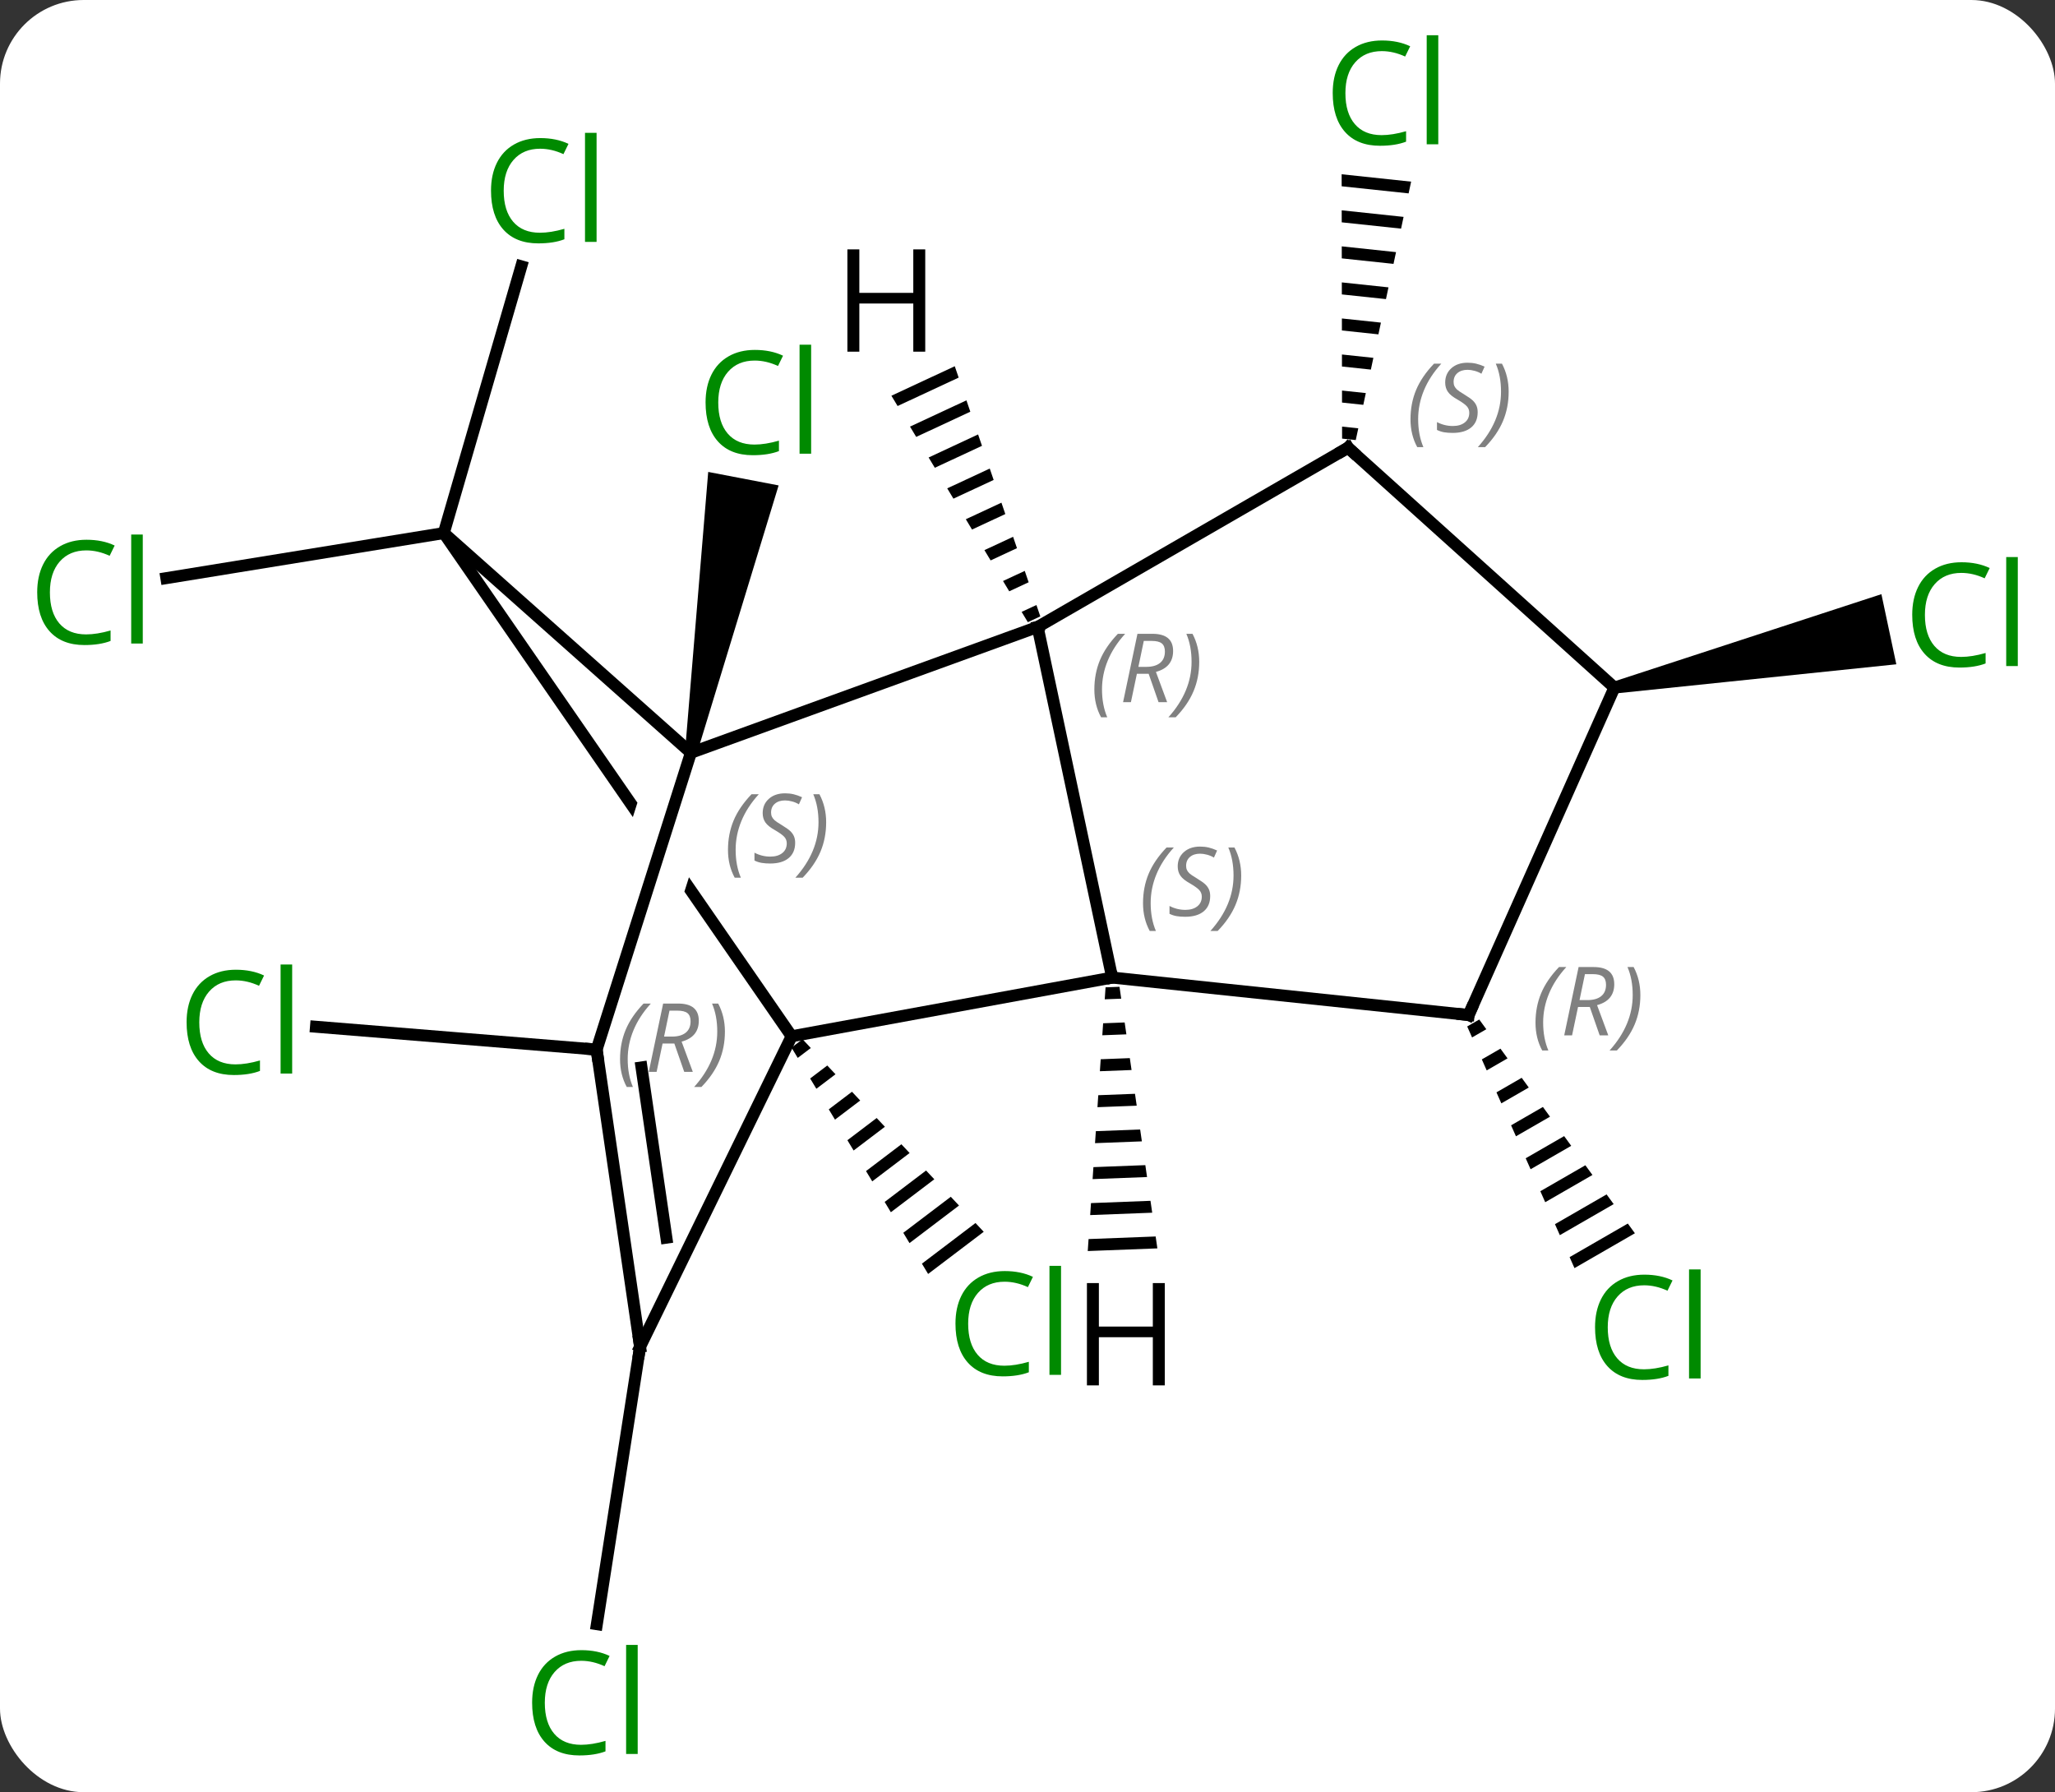 <svg width="172" viewBox="0 0 172 150" style="fill-opacity:1; color-rendering:auto; color-interpolation:auto; text-rendering:auto; stroke:black; stroke-linecap:square; stroke-miterlimit:10; shape-rendering:auto; stroke-opacity:1; fill:black; stroke-dasharray:none; font-weight:normal; stroke-width:1; font-family:'Open Sans'; font-style:normal; stroke-linejoin:miter; font-size:12; stroke-dashoffset:0; image-rendering:auto;" height="150" class="cas-substance-image" xmlns:xlink="http://www.w3.org/1999/xlink" xmlns="http://www.w3.org/2000/svg"><rect x="0" y="0" width="172" height="150" fill="#333333" stroke="none"/><svg class="cas-substance-single-component"><rect y="0" x="0" width="172" stroke="none" ry="7" rx="7" height="150" fill="white" class="cas-substance-group"/><svg y="0" x="0" width="172" viewBox="0 0 172 150" style="fill:black;" height="150" class="cas-substance-single-component-image"><svg><g><clipPath id="clipPath_2c3f5380ec9b48b4b5bdf7fe66246dcd1" clipPathUnits="userSpaceOnUse"><path d="M-29.897 -16.479 L-24.179 -14.663 L-34.339 17.328 L-40.057 15.512 L-29.897 -16.479 ZM-34.535 -44.841 L-67.439 -22.097 L-34.063 26.19 L-1.159 3.446 L-34.535 -44.841 Z"/></clipPath><g transform="translate(86,75)" style="text-rendering:geometricPrecision; color-rendering:optimizeQuality; color-interpolation:linearRGB; stroke-linecap:butt; image-rendering:optimizeQuality;"><path style="stroke:none;" d="M-18.827 11.981 L-19.751 12.682 L-19.751 12.682 L-19.231 13.543 L-18.137 12.714 L-18.137 12.714 L-18.827 11.981 ZM-16.759 14.179 L-18.192 15.265 L-17.672 16.126 L-16.07 14.911 L-16.07 14.911 L-16.759 14.179 ZM-14.691 16.376 L-16.633 17.849 L-16.633 17.849 L-16.113 18.709 L-16.113 18.709 L-14.002 17.109 L-14.002 17.109 L-14.691 16.376 ZM-12.624 18.574 L-15.074 20.432 L-15.074 20.432 L-14.554 21.293 L-14.554 21.293 L-11.935 19.306 L-11.935 19.306 L-12.624 18.574 ZM-10.556 20.771 L-13.515 23.015 L-13.515 23.015 L-12.995 23.876 L-9.867 21.503 L-9.867 21.503 L-10.556 20.771 ZM-8.489 22.968 L-11.956 25.598 L-11.956 25.598 L-11.436 26.459 L-11.436 26.459 L-7.799 23.701 L-7.799 23.701 L-8.489 22.968 ZM-6.421 25.166 L-10.396 28.181 L-10.396 28.181 L-9.877 29.042 L-9.877 29.042 L-5.732 25.898 L-5.732 25.898 L-6.421 25.166 ZM-4.353 27.363 L-8.837 30.764 L-8.837 30.764 L-8.318 31.625 L-8.318 31.625 L-3.664 28.096 L-3.664 28.096 L-4.353 27.363 Z"/><line y2="-30.384" y1="-52.71" x2="-48.855" x1="-42.369" style="fill:none;"/><line y2="-30.384" y1="-26.613" x2="-48.855" x1="-72.076" style="fill:none;"/><line y2="37.719" y1="60.939" x2="-32.427" x1="-36.044" style="fill:none;"/><path style="stroke:none;" d="M37.81 10.33 L36.802 10.911 L37.21 11.83 L38.402 11.143 L37.81 10.33 ZM39.586 12.769 L38.026 13.669 L38.434 14.588 L38.434 14.588 L40.178 13.582 L39.586 12.769 ZM41.363 15.209 L39.251 16.427 L39.659 17.346 L41.955 16.022 L41.363 15.209 ZM43.139 17.648 L40.475 19.185 L40.475 19.185 L40.883 20.104 L43.732 18.462 L43.732 18.462 L43.139 17.648 ZM44.916 20.088 L41.699 21.943 L42.108 22.862 L45.508 20.901 L44.916 20.088 ZM46.693 22.528 L42.924 24.701 L42.924 24.701 L43.332 25.62 L47.285 23.341 L46.693 22.528 ZM48.469 24.967 L44.148 27.459 L44.556 28.378 L44.556 28.378 L49.062 25.78 L49.062 25.78 L48.469 24.967 ZM50.246 27.407 L45.373 30.217 L45.781 31.137 L50.838 28.22 L50.246 27.407 Z"/><path style="stroke:none;" d="M-27.682 -11.903 L-28.664 -12.091 L-26.724 -35.501 L-20.831 -34.372 Z"/><line y2="12.846" y1="10.935" x2="-36.063" x1="-59.553" style="fill:none;"/><path style="stroke:none;" d="M26.293 -60.415 L26.295 -59.409 L26.295 -59.409 L31.898 -58.814 L31.898 -58.814 L32.109 -59.797 L32.109 -59.797 L26.293 -60.415 ZM26.298 -57.398 L26.3 -56.392 L26.3 -56.392 L31.267 -55.864 L31.267 -55.864 L31.477 -56.847 L31.477 -56.847 L26.298 -57.398 ZM26.303 -54.381 L26.305 -53.375 L26.305 -53.375 L30.635 -52.915 L30.635 -52.915 L30.845 -53.898 L30.845 -53.898 L26.303 -54.381 ZM26.308 -51.364 L26.31 -50.358 L26.31 -50.358 L30.003 -49.966 L30.003 -49.966 L30.213 -50.949 L30.213 -50.949 L26.308 -51.364 ZM26.314 -48.346 L26.315 -47.341 L26.315 -47.341 L29.371 -47.016 L29.371 -47.016 L29.581 -47.999 L29.581 -47.999 L26.314 -48.346 ZM26.319 -45.33 L26.32 -44.324 L26.32 -44.324 L28.739 -44.067 L28.739 -44.067 L28.949 -45.05 L28.949 -45.05 L26.319 -45.33 ZM26.324 -42.312 L26.325 -41.307 L26.325 -41.307 L28.107 -41.117 L28.107 -41.117 L28.317 -42.101 L28.317 -42.101 L26.324 -42.312 ZM26.329 -39.295 L26.331 -38.29 L26.331 -38.29 L27.475 -38.168 L27.686 -39.151 L27.686 -39.151 L26.329 -39.295 Z"/><path style="stroke:none;" d="M49.226 -16.962 L49.018 -17.94 L71.47 -25.27 L72.718 -19.401 Z"/><line y2="6.819" y1="11.733" x2="7.086" x1="-19.743" style="fill:none;"/><line y2="-30.384" y1="11.733" x2="-48.855" x1="-19.743" style="fill:none; clip-path:url(#clipPath_2c3f5380ec9b48b4b5bdf7fe66246dcd1);"/><line y2="37.719" y1="11.733" x2="-32.427" x1="-19.743" style="fill:none;"/><line y2="-22.527" y1="6.819" x2="0.849" x1="7.086" style="fill:none;"/><line y2="9.954" y1="6.819" x2="36.921" x1="7.086" style="fill:none;"/><line y2="-11.997" y1="-30.384" x2="-28.173" x1="-48.855" style="fill:none;"/><line y2="12.846" y1="37.719" x2="-36.063" x1="-32.427" style="fill:none;"/><line y2="14.339" y1="28.589" x2="-32.307" x1="-30.224" style="fill:none;"/><line y2="-11.997" y1="-22.527" x2="-28.173" x1="0.849" style="fill:none;"/><line y2="-37.527" y1="-22.527" x2="26.829" x1="0.849" style="fill:none;"/><line y2="-17.451" y1="9.954" x2="49.122" x1="36.921" style="fill:none;"/><line y2="12.846" y1="-11.997" x2="-36.063" x1="-28.173" style="fill:none;"/><line y2="-17.451" y1="-37.527" x2="49.122" x1="26.829" style="fill:none;"/><path style="stroke:none;" d="M7.7 7.59 L6.533 7.635 L6.533 7.635 L6.465 8.638 L6.465 8.638 L7.844 8.585 L7.844 8.585 L7.7 7.59 ZM8.132 10.576 L6.33 10.645 L6.33 10.645 L6.262 11.648 L6.262 11.648 L8.277 11.571 L8.277 11.571 L8.132 10.576 ZM8.565 13.561 L6.126 13.655 L6.126 13.655 L6.059 14.658 L6.059 14.658 L8.709 14.557 L8.709 14.557 L8.565 13.561 ZM8.997 16.547 L5.923 16.665 L5.923 16.665 L5.856 17.668 L5.856 17.668 L9.141 17.542 L9.141 17.542 L8.997 16.547 ZM9.429 19.533 L5.72 19.675 L5.72 19.675 L5.652 20.678 L5.652 20.678 L9.573 20.528 L9.573 20.528 L9.429 19.533 ZM9.862 22.518 L5.517 22.685 L5.517 22.685 L5.449 23.688 L5.449 23.688 L10.006 23.514 L10.006 23.514 L9.862 22.518 ZM10.294 25.504 L5.314 25.695 L5.314 25.695 L5.246 26.698 L5.246 26.698 L10.438 26.499 L10.438 26.499 L10.294 25.504 ZM10.726 28.489 L5.111 28.705 L5.111 28.705 L5.043 29.708 L5.043 29.708 L10.87 29.485 L10.87 29.485 L10.726 28.489 Z"/><path style="stroke:none;" d="M-6.088 -44.348 L-11.391 -41.879 L-11.391 -41.879 L-10.872 -41.018 L-10.872 -41.018 L-5.762 -43.396 L-5.762 -43.396 L-6.088 -44.348 ZM-5.111 -41.493 L-9.834 -39.295 L-9.834 -39.295 L-9.315 -38.433 L-9.315 -38.433 L-4.786 -40.541 L-4.786 -40.541 L-5.111 -41.493 ZM-4.135 -38.638 L-8.276 -36.71 L-8.276 -36.71 L-7.757 -35.849 L-7.757 -35.849 L-3.81 -37.686 L-3.81 -37.686 L-4.135 -38.638 ZM-3.159 -35.783 L-6.719 -34.126 L-6.719 -34.126 L-6.2 -33.264 L-6.2 -33.264 L-2.833 -34.831 L-2.833 -34.831 L-3.159 -35.783 ZM-2.182 -32.928 L-5.162 -31.541 L-5.162 -31.541 L-4.643 -30.679 L-4.643 -30.679 L-1.857 -31.976 L-1.857 -31.976 L-2.182 -32.928 ZM-1.206 -30.073 L-3.605 -28.956 L-3.605 -28.956 L-3.086 -28.095 L-3.086 -28.095 L-0.881 -29.121 L-0.881 -29.121 L-1.206 -30.073 ZM-0.23 -27.218 L-2.048 -26.372 L-2.048 -26.372 L-1.529 -25.51 L-1.529 -25.51 L0.096 -26.266 L0.096 -26.266 L-0.23 -27.218 ZM0.747 -24.363 L-0.491 -23.787 L-0.491 -23.787 L0.029 -22.925 L0.029 -22.925 L1.072 -23.411 L1.072 -23.411 L0.747 -24.363 Z"/></g><g transform="translate(86,75)" style="fill:rgb(0,138,0); text-rendering:geometricPrecision; color-rendering:optimizeQuality; image-rendering:optimizeQuality; font-family:'Open Sans'; stroke:rgb(0,138,0); color-interpolation:linearRGB;"><path style="stroke:none;" d="M-1.92 32.275 Q-3.326 32.275 -4.146 33.212 Q-4.966 34.15 -4.966 35.79 Q-4.966 37.462 -4.177 38.384 Q-3.388 39.306 -1.935 39.306 Q-1.029 39.306 0.112 38.978 L0.112 39.853 Q-0.779 40.197 -2.076 40.197 Q-3.966 40.197 -4.998 39.04 Q-6.029 37.884 -6.029 35.775 Q-6.029 34.447 -5.537 33.454 Q-5.045 32.462 -4.107 31.923 Q-3.17 31.384 -1.904 31.384 Q-0.56 31.384 0.455 31.868 L0.034 32.728 Q-0.951 32.275 -1.92 32.275 ZM2.807 40.072 L1.838 40.072 L1.838 30.947 L2.807 30.947 L2.807 40.072 Z"/><path style="stroke:none;" d="M-40.794 -62.552 Q-42.2 -62.552 -43.02 -61.615 Q-43.84 -60.677 -43.84 -59.037 Q-43.84 -57.365 -43.051 -56.443 Q-42.262 -55.521 -40.809 -55.521 Q-39.903 -55.521 -38.762 -55.849 L-38.762 -54.974 Q-39.653 -54.63 -40.95 -54.63 Q-42.84 -54.63 -43.872 -55.787 Q-44.903 -56.943 -44.903 -59.052 Q-44.903 -60.38 -44.411 -61.373 Q-43.919 -62.365 -42.981 -62.904 Q-42.044 -63.443 -40.778 -63.443 Q-39.434 -63.443 -38.419 -62.959 L-38.84 -62.099 Q-39.825 -62.552 -40.794 -62.552 ZM-36.067 -54.755 L-37.036 -54.755 L-37.036 -63.88 L-36.067 -63.88 L-36.067 -54.755 Z"/><path style="stroke:none;" d="M-78.777 -28.934 Q-80.183 -28.934 -81.003 -27.997 Q-81.823 -27.059 -81.823 -25.419 Q-81.823 -23.747 -81.034 -22.825 Q-80.245 -21.903 -78.792 -21.903 Q-77.886 -21.903 -76.745 -22.231 L-76.745 -21.356 Q-77.636 -21.012 -78.933 -21.012 Q-80.823 -21.012 -81.855 -22.169 Q-82.886 -23.325 -82.886 -25.434 Q-82.886 -26.762 -82.394 -27.755 Q-81.902 -28.747 -80.964 -29.286 Q-80.027 -29.825 -78.761 -29.825 Q-77.417 -29.825 -76.402 -29.341 L-76.823 -28.481 Q-77.808 -28.934 -78.777 -28.934 ZM-74.05 -21.137 L-75.019 -21.137 L-75.019 -30.262 L-74.05 -30.262 L-74.05 -21.137 Z"/><path style="stroke:none;" d="M-37.353 64.003 Q-38.759 64.003 -39.579 64.94 Q-40.4 65.878 -40.4 67.518 Q-40.4 69.19 -39.61 70.112 Q-38.821 71.034 -37.368 71.034 Q-36.462 71.034 -35.321 70.706 L-35.321 71.581 Q-36.212 71.924 -37.509 71.924 Q-39.4 71.924 -40.431 70.768 Q-41.462 69.612 -41.462 67.503 Q-41.462 66.174 -40.97 65.182 Q-40.478 64.19 -39.54 63.651 Q-38.603 63.112 -37.337 63.112 Q-35.993 63.112 -34.978 63.596 L-35.4 64.456 Q-36.384 64.003 -37.353 64.003 ZM-32.626 71.799 L-33.595 71.799 L-33.595 62.675 L-32.626 62.675 L-32.626 71.799 Z"/><path style="stroke:none;" d="M51.612 32.575 Q50.206 32.575 49.386 33.512 Q48.566 34.45 48.566 36.09 Q48.566 37.762 49.355 38.684 Q50.144 39.606 51.597 39.606 Q52.503 39.606 53.644 39.278 L53.644 40.153 Q52.753 40.496 51.456 40.496 Q49.566 40.496 48.534 39.34 Q47.503 38.184 47.503 36.075 Q47.503 34.746 47.995 33.754 Q48.487 32.762 49.425 32.223 Q50.362 31.684 51.628 31.684 Q52.972 31.684 53.987 32.168 L53.566 33.028 Q52.581 32.575 51.612 32.575 ZM56.339 40.371 L55.37 40.371 L55.37 31.247 L56.339 31.247 L56.339 40.371 Z"/><path style="stroke:none;" d="M-22.836 -44.822 Q-24.242 -44.822 -25.062 -43.885 Q-25.883 -42.947 -25.883 -41.307 Q-25.883 -39.635 -25.093 -38.713 Q-24.304 -37.791 -22.851 -37.791 Q-21.945 -37.791 -20.804 -38.119 L-20.804 -37.244 Q-21.695 -36.901 -22.992 -36.901 Q-24.883 -36.901 -25.914 -38.057 Q-26.945 -39.213 -26.945 -41.322 Q-26.945 -42.651 -26.453 -43.643 Q-25.961 -44.635 -25.023 -45.174 Q-24.086 -45.713 -22.82 -45.713 Q-21.476 -45.713 -20.461 -45.229 L-20.883 -44.369 Q-21.867 -44.822 -22.836 -44.822 ZM-18.109 -37.026 L-19.078 -37.026 L-19.078 -46.151 L-18.109 -46.151 L-18.109 -37.026 Z"/><path style="stroke:none;" d="M-66.273 7.054 Q-67.679 7.054 -68.499 7.991 Q-69.32 8.929 -69.32 10.569 Q-69.32 12.241 -68.53 13.163 Q-67.741 14.085 -66.288 14.085 Q-65.382 14.085 -64.241 13.757 L-64.241 14.632 Q-65.132 14.976 -66.429 14.976 Q-68.32 14.976 -69.351 13.819 Q-70.382 12.663 -70.382 10.554 Q-70.382 9.226 -69.89 8.233 Q-69.398 7.241 -68.46 6.702 Q-67.523 6.163 -66.257 6.163 Q-64.913 6.163 -63.898 6.647 L-64.32 7.507 Q-65.304 7.054 -66.273 7.054 ZM-61.546 14.851 L-62.515 14.851 L-62.515 5.726 L-61.546 5.726 L-61.546 14.851 Z"/><path style="stroke:none;" d="M29.655 -70.721 Q28.249 -70.721 27.429 -69.784 Q26.608 -68.846 26.608 -67.206 Q26.608 -65.534 27.398 -64.612 Q28.187 -63.69 29.64 -63.69 Q30.546 -63.69 31.687 -64.018 L31.687 -63.143 Q30.796 -62.8 29.499 -62.8 Q27.608 -62.8 26.577 -63.956 Q25.546 -65.112 25.546 -67.221 Q25.546 -68.549 26.038 -69.542 Q26.53 -70.534 27.468 -71.073 Q28.405 -71.612 29.671 -71.612 Q31.015 -71.612 32.03 -71.128 L31.608 -70.268 Q30.624 -70.721 29.655 -70.721 ZM34.382 -62.925 L33.413 -62.925 L33.413 -72.049 L34.382 -72.049 L34.382 -62.925 Z"/><path style="stroke:none;" d="M78.159 -27.05 Q76.753 -27.05 75.933 -26.113 Q75.112 -25.175 75.112 -23.535 Q75.112 -21.863 75.902 -20.941 Q76.691 -20.019 78.144 -20.019 Q79.05 -20.019 80.191 -20.347 L80.191 -19.472 Q79.3 -19.128 78.003 -19.128 Q76.112 -19.128 75.081 -20.285 Q74.05 -21.441 74.05 -23.55 Q74.05 -24.878 74.542 -25.871 Q75.034 -26.863 75.972 -27.402 Q76.909 -27.941 78.175 -27.941 Q79.519 -27.941 80.534 -27.457 L80.112 -26.597 Q79.128 -27.05 78.159 -27.05 ZM82.886 -19.253 L81.917 -19.253 L81.917 -28.378 L82.886 -28.378 L82.886 -19.253 Z"/></g><g transform="translate(86,75)" style="font-size:8.4px; fill:gray; text-rendering:geometricPrecision; image-rendering:optimizeQuality; color-rendering:optimizeQuality; font-family:'Open Sans'; font-style:italic; stroke:gray; color-interpolation:linearRGB;"><path style="stroke:none;" d="M-34.103 13.65 Q-34.103 12.322 -33.635 11.197 Q-33.166 10.072 -32.135 8.994 L-31.525 8.994 Q-32.494 10.056 -32.978 11.228 Q-33.463 12.4 -33.463 13.634 Q-33.463 14.962 -33.025 15.978 L-33.541 15.978 Q-34.103 14.947 -34.103 13.65 ZM-30.543 12.337 L-31.043 14.712 L-31.7 14.712 L-30.496 8.994 L-29.246 8.994 Q-27.512 8.994 -27.512 10.431 Q-27.512 11.791 -28.95 12.181 L-28.012 14.712 L-28.731 14.712 L-29.559 12.337 L-30.543 12.337 ZM-29.965 9.587 Q-30.356 11.509 -30.418 11.759 L-29.762 11.759 Q-29.012 11.759 -28.606 11.431 Q-28.2 11.103 -28.2 10.478 Q-28.2 10.009 -28.457 9.798 Q-28.715 9.587 -29.309 9.587 L-29.965 9.587 ZM-25.326 11.337 Q-25.326 12.666 -25.802 13.798 Q-26.279 14.931 -27.295 15.978 L-27.904 15.978 Q-25.967 13.822 -25.967 11.337 Q-25.967 10.009 -26.404 8.994 L-25.889 8.994 Q-25.326 10.056 -25.326 11.337 Z"/><path style="stroke:none;" d="M9.669 0.591 Q9.669 -0.738 10.137 -1.863 Q10.606 -2.987 11.637 -4.066 L12.247 -4.066 Q11.278 -3.003 10.794 -1.831 Q10.309 -0.659 10.309 0.575 Q10.309 1.903 10.747 2.919 L10.231 2.919 Q9.669 1.887 9.669 0.591 ZM15.291 -0.003 Q15.291 0.825 14.745 1.278 Q14.198 1.731 13.198 1.731 Q12.791 1.731 12.479 1.677 Q12.166 1.622 11.885 1.481 L11.885 0.825 Q12.51 1.153 13.213 1.153 Q13.838 1.153 14.213 0.856 Q14.588 0.559 14.588 0.044 Q14.588 -0.269 14.385 -0.495 Q14.182 -0.722 13.62 -1.05 Q13.026 -1.378 12.799 -1.706 Q12.573 -2.034 12.573 -2.487 Q12.573 -3.222 13.088 -3.683 Q13.604 -4.144 14.448 -4.144 Q14.823 -4.144 15.159 -4.066 Q15.495 -3.987 15.87 -3.816 L15.604 -3.222 Q15.354 -3.378 15.034 -3.464 Q14.713 -3.55 14.448 -3.55 Q13.916 -3.55 13.596 -3.276 Q13.276 -3.003 13.276 -2.534 Q13.276 -2.331 13.346 -2.183 Q13.416 -2.034 13.557 -1.901 Q13.698 -1.769 14.12 -1.519 Q14.682 -1.175 14.885 -0.98 Q15.088 -0.784 15.19 -0.55 Q15.291 -0.316 15.291 -0.003 ZM17.886 -1.722 Q17.886 -0.394 17.409 0.739 Q16.933 1.872 15.917 2.919 L15.308 2.919 Q17.245 0.762 17.245 -1.722 Q17.245 -3.05 16.808 -4.066 L17.323 -4.066 Q17.886 -3.003 17.886 -1.722 Z"/></g><g transform="translate(86,75)" style="stroke-linecap:butt; font-size:8.4px; text-rendering:geometricPrecision; image-rendering:optimizeQuality; color-rendering:optimizeQuality; font-family:'Open Sans'; font-style:italic; color-interpolation:linearRGB; stroke-miterlimit:5;"><path style="fill:none;" d="M-32.499 37.224 L-32.427 37.719 L-32.504 38.213"/><path style="fill:gray; stroke:none;" d="M5.596 -17.296 Q5.596 -18.624 6.064 -19.749 Q6.533 -20.874 7.564 -21.952 L8.174 -21.952 Q7.205 -20.889 6.721 -19.717 Q6.236 -18.546 6.236 -17.311 Q6.236 -15.983 6.674 -14.967 L6.158 -14.967 Q5.596 -15.999 5.596 -17.296 ZM9.156 -18.608 L8.656 -16.233 L8 -16.233 L9.203 -21.952 L10.453 -21.952 Q12.187 -21.952 12.187 -20.514 Q12.187 -19.155 10.75 -18.764 L11.687 -16.233 L10.968 -16.233 L10.14 -18.608 L9.156 -18.608 ZM9.734 -21.358 Q9.343 -19.436 9.281 -19.186 L9.937 -19.186 Q10.687 -19.186 11.093 -19.514 Q11.5 -19.842 11.5 -20.467 Q11.5 -20.936 11.242 -21.147 Q10.984 -21.358 10.39 -21.358 L9.734 -21.358 ZM14.373 -19.608 Q14.373 -18.28 13.896 -17.147 Q13.42 -16.014 12.404 -14.967 L11.795 -14.967 Q13.732 -17.124 13.732 -19.608 Q13.732 -20.936 13.295 -21.952 L13.811 -21.952 Q14.373 -20.889 14.373 -19.608 Z"/><path style="fill:none;" d="M36.424 9.902 L36.921 9.954 L37.124 9.497"/><path style="fill:gray; stroke:none;" d="M42.519 10.595 Q42.519 9.266 42.987 8.141 Q43.456 7.016 44.487 5.938 L45.097 5.938 Q44.128 7.001 43.644 8.173 Q43.159 9.345 43.159 10.579 Q43.159 11.907 43.597 12.923 L43.081 12.923 Q42.519 11.891 42.519 10.595 ZM46.079 9.282 L45.579 11.657 L44.922 11.657 L46.126 5.938 L47.376 5.938 Q49.11 5.938 49.11 7.376 Q49.11 8.735 47.672 9.126 L48.61 11.657 L47.891 11.657 L47.063 9.282 L46.079 9.282 ZM46.657 6.532 Q46.266 8.454 46.204 8.704 L46.86 8.704 Q47.61 8.704 48.016 8.376 Q48.422 8.048 48.422 7.423 Q48.422 6.954 48.165 6.743 Q47.907 6.532 47.313 6.532 L46.657 6.532 ZM51.296 8.282 Q51.296 9.61 50.819 10.743 Q50.343 11.876 49.327 12.923 L48.718 12.923 Q50.655 10.766 50.655 8.282 Q50.655 6.954 50.218 5.938 L50.733 5.938 Q51.296 7.001 51.296 8.282 Z"/><path style="fill:gray; stroke:none;" d="M-25.069 -3.868 Q-25.069 -5.196 -24.6 -6.321 Q-24.131 -7.446 -23.1 -8.524 L-22.491 -8.524 Q-23.459 -7.461 -23.944 -6.289 Q-24.428 -5.118 -24.428 -3.883 Q-24.428 -2.555 -23.991 -1.539 L-24.506 -1.539 Q-25.069 -2.571 -25.069 -3.868 ZM-19.446 -4.461 Q-19.446 -3.633 -19.993 -3.18 Q-20.54 -2.727 -21.54 -2.727 Q-21.946 -2.727 -22.259 -2.782 Q-22.571 -2.836 -22.852 -2.977 L-22.852 -3.633 Q-22.227 -3.305 -21.524 -3.305 Q-20.899 -3.305 -20.524 -3.602 Q-20.149 -3.899 -20.149 -4.414 Q-20.149 -4.727 -20.352 -4.954 Q-20.555 -5.18 -21.118 -5.508 Q-21.712 -5.836 -21.938 -6.164 Q-22.165 -6.493 -22.165 -6.946 Q-22.165 -7.68 -21.649 -8.141 Q-21.134 -8.602 -20.29 -8.602 Q-19.915 -8.602 -19.579 -8.524 Q-19.243 -8.446 -18.868 -8.274 L-19.134 -7.68 Q-19.384 -7.836 -19.704 -7.922 Q-20.024 -8.008 -20.29 -8.008 Q-20.821 -8.008 -21.141 -7.735 Q-21.462 -7.461 -21.462 -6.993 Q-21.462 -6.789 -21.391 -6.641 Q-21.321 -6.493 -21.18 -6.36 Q-21.04 -6.227 -20.618 -5.977 Q-20.055 -5.633 -19.852 -5.438 Q-19.649 -5.243 -19.548 -5.008 Q-19.446 -4.774 -19.446 -4.461 ZM-16.852 -6.18 Q-16.852 -4.852 -17.328 -3.719 Q-17.805 -2.586 -18.82 -1.539 L-19.43 -1.539 Q-17.492 -3.696 -17.492 -6.18 Q-17.492 -7.508 -17.93 -8.524 L-17.414 -8.524 Q-16.852 -7.461 -16.852 -6.18 Z"/><path style="fill:none;" d="M-35.991 13.341 L-36.063 12.846 L-36.561 12.806"/><path style="fill:none;" d="M26.396 -37.277 L26.829 -37.527 L27.201 -37.192"/><path style="fill:gray; stroke:none;" d="M32.056 -39.907 Q32.056 -41.235 32.525 -42.36 Q32.994 -43.485 34.025 -44.563 L34.635 -44.563 Q33.666 -43.501 33.181 -42.329 Q32.697 -41.157 32.697 -39.923 Q32.697 -38.595 33.135 -37.579 L32.619 -37.579 Q32.056 -38.61 32.056 -39.907 ZM37.679 -40.501 Q37.679 -39.673 37.132 -39.22 Q36.585 -38.767 35.585 -38.767 Q35.179 -38.767 34.866 -38.821 Q34.554 -38.876 34.273 -39.017 L34.273 -39.673 Q34.898 -39.345 35.601 -39.345 Q36.226 -39.345 36.601 -39.642 Q36.976 -39.938 36.976 -40.454 Q36.976 -40.767 36.773 -40.993 Q36.57 -41.22 36.007 -41.548 Q35.413 -41.876 35.187 -42.204 Q34.96 -42.532 34.96 -42.985 Q34.96 -43.72 35.476 -44.181 Q35.991 -44.642 36.835 -44.642 Q37.21 -44.642 37.546 -44.563 Q37.882 -44.485 38.257 -44.313 L37.991 -43.72 Q37.741 -43.876 37.421 -43.962 Q37.101 -44.048 36.835 -44.048 Q36.304 -44.048 35.984 -43.775 Q35.663 -43.501 35.663 -43.032 Q35.663 -42.829 35.734 -42.681 Q35.804 -42.532 35.945 -42.4 Q36.085 -42.267 36.507 -42.017 Q37.07 -41.673 37.273 -41.478 Q37.476 -41.282 37.577 -41.048 Q37.679 -40.813 37.679 -40.501 ZM40.273 -42.22 Q40.273 -40.892 39.797 -39.759 Q39.32 -38.626 38.305 -37.579 L37.695 -37.579 Q39.633 -39.735 39.633 -42.22 Q39.633 -43.548 39.195 -44.563 L39.711 -44.563 Q40.273 -43.501 40.273 -42.22 Z"/><path style="stroke:none;" d="M11.49 40.951 L10.49 40.951 L10.49 36.92 L5.974 36.92 L5.974 40.951 L4.974 40.951 L4.974 32.389 L5.974 32.389 L5.974 36.029 L10.49 36.029 L10.49 32.389 L11.49 32.389 L11.49 40.951 Z"/><path style="stroke:none;" d="M-8.559 -45.566 L-9.559 -45.566 L-9.559 -49.597 L-14.075 -49.597 L-14.075 -45.566 L-15.075 -45.566 L-15.075 -54.128 L-14.075 -54.128 L-14.075 -50.488 L-9.559 -50.488 L-9.559 -54.128 L-8.559 -54.128 L-8.559 -45.566 Z"/></g></g></svg></svg></svg></svg>